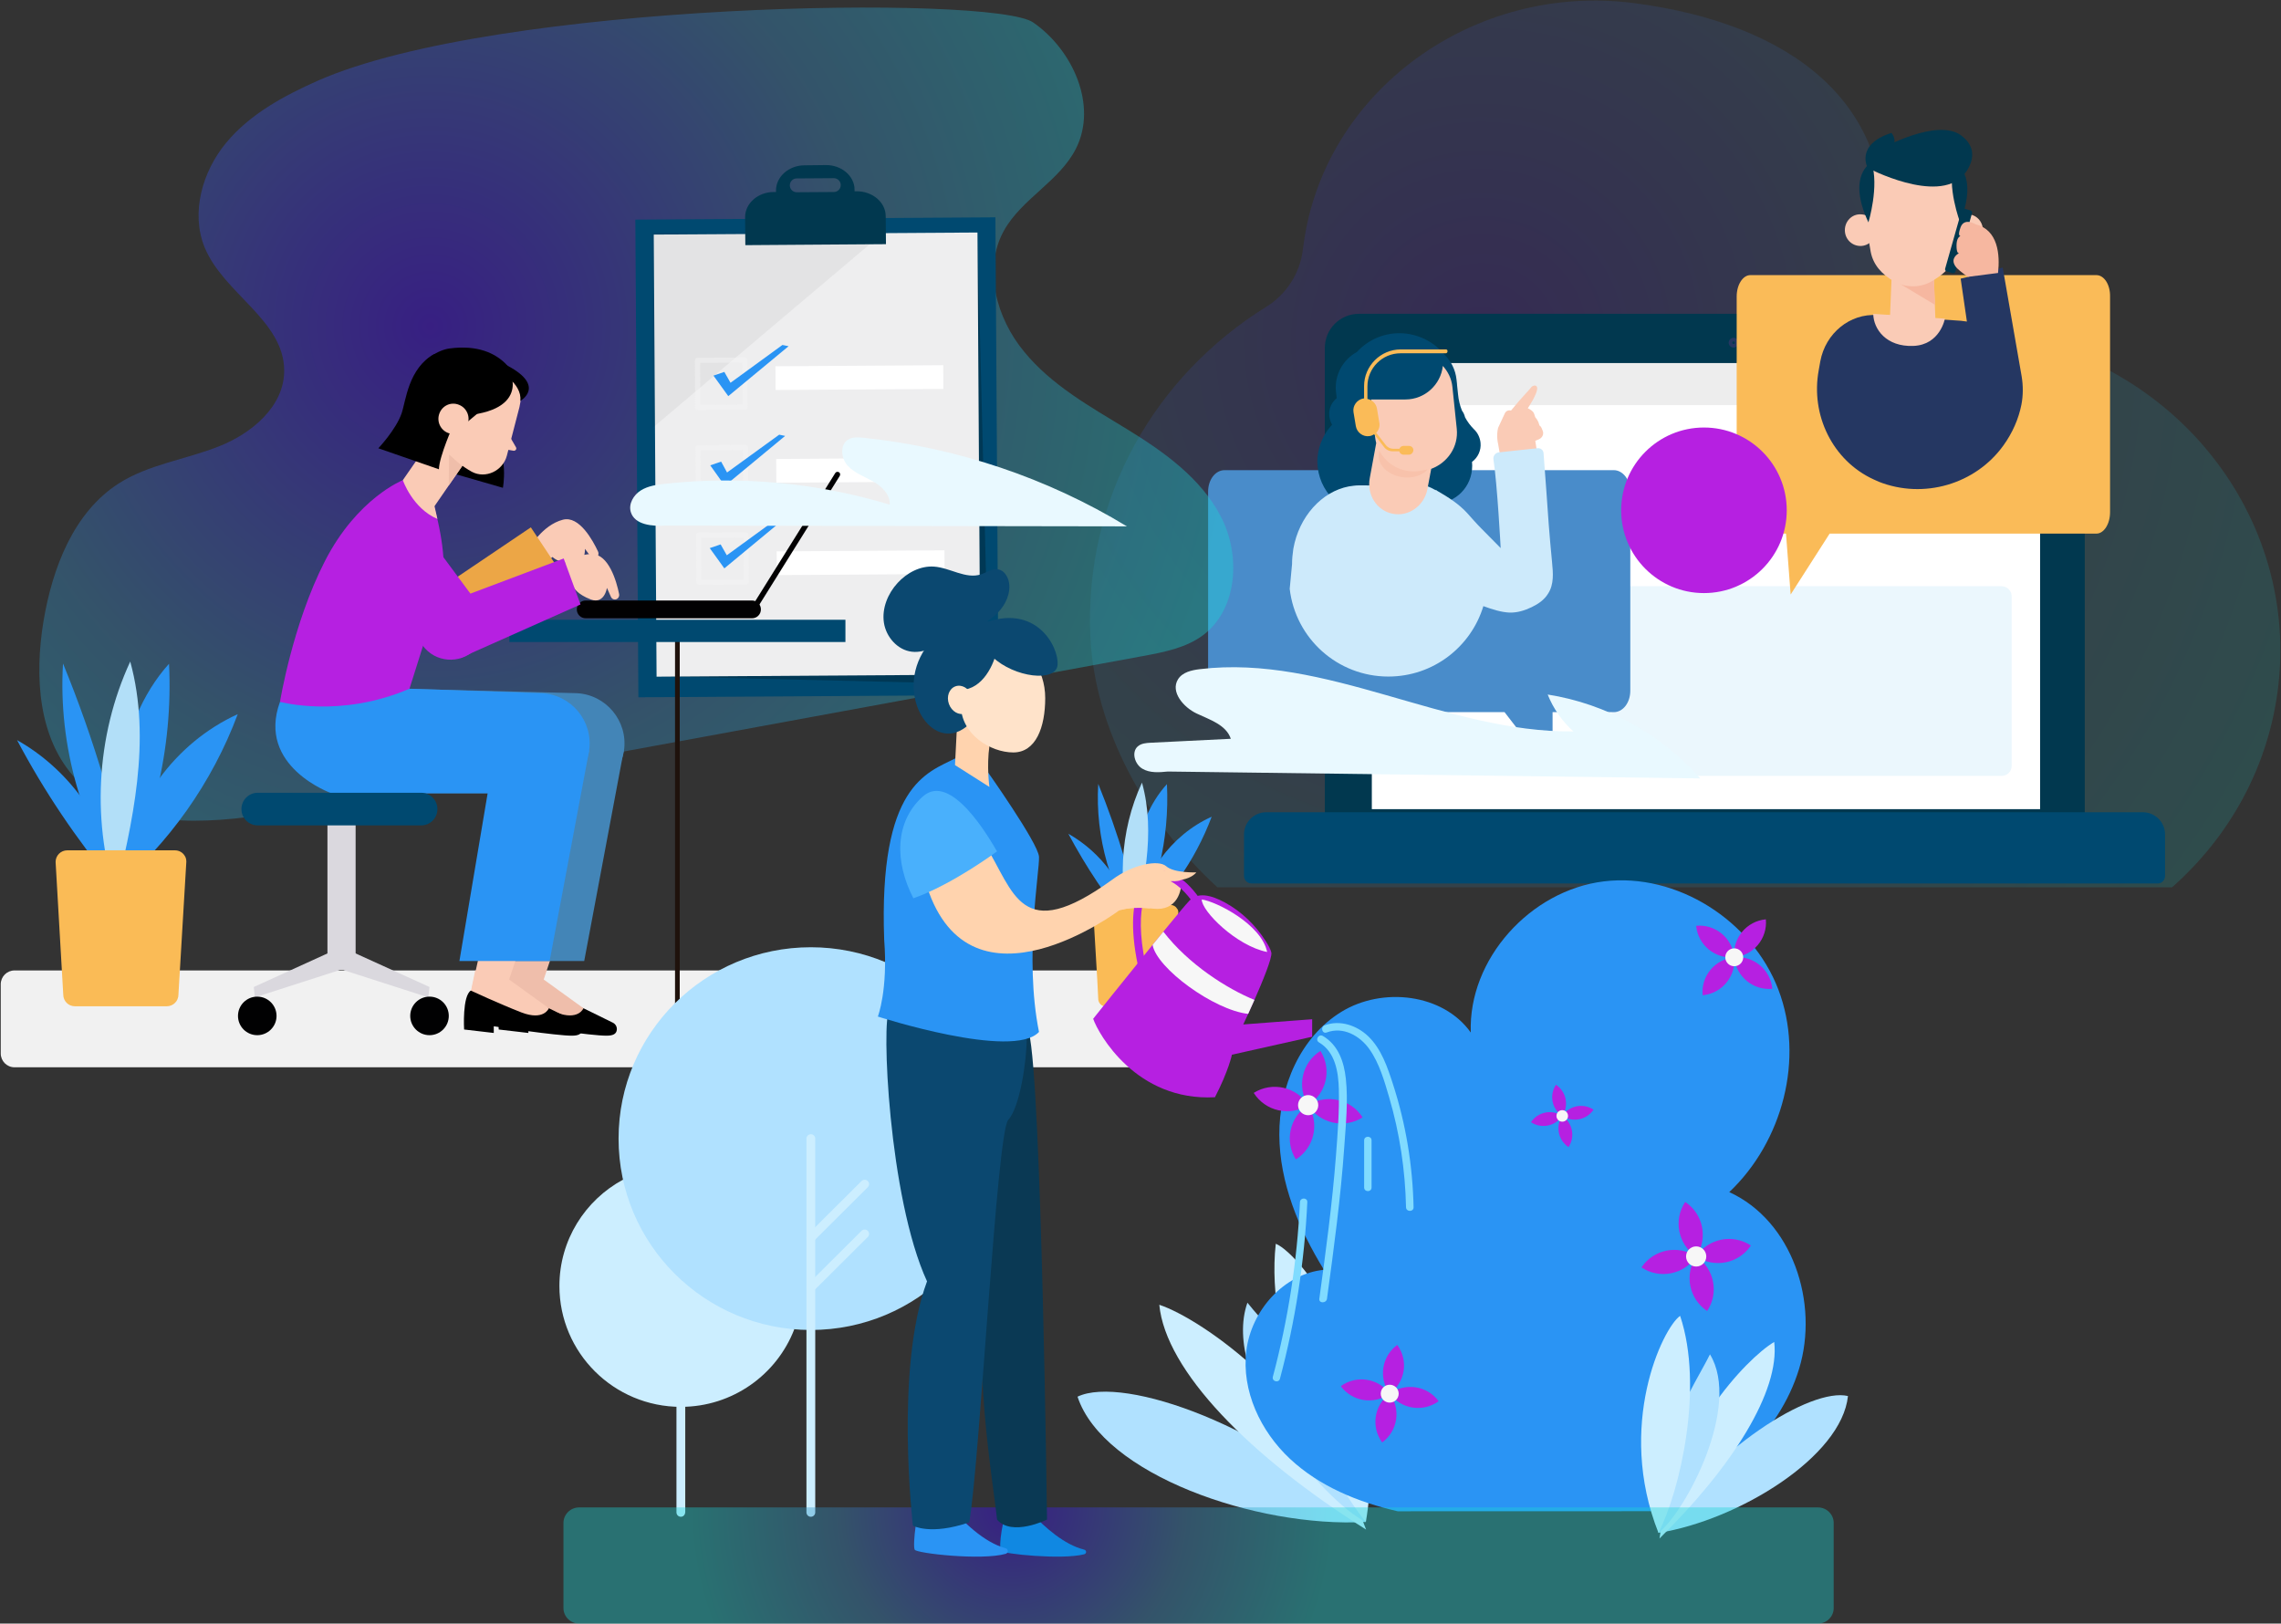 <?xml version="1.0" encoding="UTF-8"?>
<svg width="923px" height="657px" viewBox="0 0 923 657" version="1.1" xmlns="http://www.w3.org/2000/svg" xmlns:xlink="http://www.w3.org/1999/xlink">
    <rect x="0" y="0" width="923" height="657" fill="#333333" stroke="none"/>
    <!-- Generator: Sketch 63.1 (92452) - https://sketch.com -->
    <title>Group 6</title>
    <desc>Created with Sketch.</desc>
    <defs>
        <radialGradient cx="32.77%" cy="39.744%" fx="32.77%" fy="39.744%" r="99.805%" gradientTransform="translate(0.328,0.397),scale(0.745,1),rotate(90),translate(-0.328,-0.397)" id="radialGradient-1">
            <stop stop-color="#3F00FF" offset="0%"></stop>
            <stop stop-color="#3586BF" offset="53.729%"></stop>
            <stop stop-color="#19D3D4" offset="100%"></stop>
        </radialGradient>
        <radialGradient cx="32.77%" cy="39.744%" fx="32.77%" fy="39.744%" r="99.805%" gradientTransform="translate(0.328,0.397),scale(0.681,1),rotate(90),translate(-0.328,-0.397)" id="radialGradient-2">
            <stop stop-color="#3F00FF" offset="0%"></stop>
            <stop stop-color="#3586BF" offset="53.729%"></stop>
            <stop stop-color="#19D3D4" offset="100%"></stop>
        </radialGradient>
        <radialGradient cx="35.285%" cy="0%" fx="35.285%" fy="0%" r="279.194%" gradientTransform="translate(0.353,0),scale(0.091,1),rotate(90),translate(-0.353,-0)" id="radialGradient-3">
            <stop stop-color="#3F00FF" offset="0%"></stop>
            <stop stop-color="#3586BF" offset="53.729%"></stop>
            <stop stop-color="#19D3D4" offset="100%"></stop>
        </radialGradient>
    </defs>
    <g id="Page-1" stroke="none" stroke-width="1" fill="none" fill-rule="evenodd">
        <g id="Group-6" transform="translate(-49, -129)">
            <g id="online-discussion" transform="translate(413, 0)">
                <g id="Group">
                    <g opacity="0.41" transform="translate(76.275, 128.412)" fill="url(#radialGradient-1)" fill-rule="nonzero" id="Path">
                        <g opacity="0.39">
                            <path d="M0.94,258.39 C-1.672,201.388 27.689,152.32 72.095,124.758 C80.35,119.642 85.783,111.082 86.932,101.581 C87.037,101.059 87.037,100.537 87.141,100.015 C95.291,37.375 156.207,-6.682 221.197,1.879 C283.261,10.022 327.981,41.551 321.399,102.208 C321.399,102.521 321.294,102.938 321.294,103.46 C320.145,119.956 333.624,133.945 350.864,134.258 C354.521,134.363 358.073,134.572 361.73,134.885 C435.811,142.297 489.621,206.294 481.68,277.704 C478.023,310.381 462.037,338.987 438.632,359.658 L52.347,359.658 C22.987,332.723 2.717,295.243 0.94,258.39 Z"></path>
                        </g>
                    </g>
                    <g transform="translate(138.966, 255.78)" fill-rule="nonzero">
                        <g transform="translate(32.391, 0)" fill="#01384F" id="Path">
                            <path d="M307.398,201.91 L1.463,201.91 L1.463,13.99 C1.463,6.786 7.314,1.044 14.419,1.044 L294.337,1.044 C301.547,1.044 307.293,6.89 307.293,13.99 L307.293,201.91 L307.398,201.91 Z"></path>
                            <path d="M308.129,202.745 L0.731,202.745 L0.731,13.99 C0.731,6.368 6.896,0.209 14.524,0.209 L294.441,0.209 C302.069,0.209 308.234,6.368 308.234,13.99 L308.234,202.745 L308.129,202.745 Z"></path>
                        </g>
                        <rect id="Rectangle" fill="#FFFFFF" x="52.139" y="20.149" width="270.41" height="180.508"></rect>
                        <rect id="Rectangle" fill="#EDEDED" x="52.139" y="20.149" width="270.41" height="17.017"></rect>
                        <g opacity="0.4" transform="translate(73.14, 66.816)">
                            <path d="M233.84,120.373 L80.141,120.373 C77.842,120.373 76.066,118.494 76.066,116.302 L76.066,47.711 C76.066,45.414 77.947,43.639 80.141,43.639 L233.84,43.639 C236.138,43.639 237.915,45.518 237.915,47.711 L237.915,116.302 C237.915,118.598 236.138,120.373 233.84,120.373 Z" id="Path" fill="#CDEAFB"></path>
                            <g transform="translate(27.166, 0)" fill="#FFFFFF" id="Path">
                                <path d="M9.09,13.363 L9.09,13.363 C9.717,13.363 10.24,13.885 10.24,14.407 L10.24,16.6 C10.24,17.226 9.717,17.644 9.195,17.644 L1.149,17.644 C0.522,17.644 0.104,17.122 0.104,16.6 L0.104,14.407 C0.104,13.781 0.627,13.363 1.149,13.363 L1.149,13.363 C1.776,13.363 2.194,12.841 2.194,12.319 L2.194,5.742 C2.194,5.116 1.672,4.698 1.149,4.698 L1.149,4.698 C0.522,4.698 0.104,4.176 0.104,3.654 L0.104,1.462 C0.104,0.835 0.627,0.418 1.149,0.418 L7.001,0.418 C7.627,0.418 8.045,0.94 8.045,1.462 L8.045,12.424 C8.045,12.841 8.463,13.363 9.09,13.363 Z"></path>
                            </g>
                            <rect id="Rectangle" fill="#AF9CCB" x="0.522" y="91.454" width="58.094" height="1.462"></rect>
                            <rect id="Rectangle" fill="#AF9CCB" x="145.34" y="2.714" width="58.199" height="1.462"></rect>
                            <line x1="216.808" y1="94.273" x2="216.808" y2="95.735" id="Path" fill="#FFFFFF"></line>
                            <line x1="158.61" y1="95.735" x2="158.61" y2="94.273" id="Path" fill="#FFFFFF"></line>
                        </g>
                        <path d="M198.523,13.885 C197.374,13.885 196.538,12.946 196.538,11.902 C196.538,10.753 197.479,9.918 198.523,9.918 C199.673,9.918 200.509,10.858 200.509,11.902 C200.509,12.946 199.568,13.885 198.523,13.885 Z M198.523,11.38 C198.21,11.38 198.001,11.588 198.001,11.902 C198.001,12.215 198.21,12.424 198.523,12.424 C198.837,12.424 199.046,12.215 199.046,11.902 C199.046,11.588 198.732,11.38 198.523,11.38 Z" id="Shape" fill="#253762"></path>
                        <path d="M370.194,230.724 L3.448,230.724 C1.776,230.724 0.418,229.367 0.418,227.696 L0.418,210.888 C0.418,205.981 4.388,201.91 9.404,201.91 L364.134,201.91 C369.044,201.91 373.119,205.877 373.119,210.888 L373.119,227.696 C373.119,229.367 371.761,230.724 370.194,230.724 Z" id="Path" fill="#004970"></path>
                    </g>
                    <g transform="translate(124.338, 263.088)" fill-rule="nonzero" id="Path">
                        <path d="M164.67,56.167 L7.21,56.167 C3.448,56.167 0.522,60.03 0.522,64.832 L0.522,145.429 C0.522,150.232 3.553,154.094 7.21,154.094 L120.472,154.094 L139.907,179.255 L139.907,154.094 L164.67,154.094 C168.431,154.094 171.357,150.232 171.357,145.429 L171.357,64.832 C171.357,60.03 168.327,56.167 164.67,56.167 Z" fill="#498CCA"></path>
                        <g transform="translate(33.436, 0)">
                            <path d="M77.32,45.101 C77.111,43.013 76.17,41.029 74.707,39.672 C73.245,38.21 71.991,36.54 71.05,34.765 C70.841,33.826 70.424,32.886 69.797,32.051 C68.961,29.963 68.438,27.77 68.229,25.578 L67.811,21.611 C67.811,21.506 67.811,21.506 67.811,21.402 L67.602,19.523 C67.184,15.451 65.304,11.902 62.587,9.292 C58.721,4.594 53.079,1.462 46.496,0.835 L46.496,0.835 C38.973,0.209 32.077,3.132 27.271,8.352 C21.733,11.38 18.181,17.539 18.807,24.221 L19.121,27.04 C17.449,28.397 16.3,30.38 16.091,32.782 L16.091,32.782 C15.986,34.556 16.404,36.331 17.24,37.793 C14.001,41.238 11.911,45.727 11.389,50.738 C10.344,62.64 19.225,73.184 31.137,74.124 C38.451,74.75 45.138,71.723 49.526,66.503 C51.721,68.278 54.542,69.426 57.572,69.635 L57.572,69.635 C65.826,70.366 73.14,64.206 73.872,55.854 L73.872,55.854 C73.976,54.81 73.976,53.766 73.872,52.826 C76.275,51.052 77.633,48.128 77.32,45.101 Z" fill="#004970"></path>
                            <g transform="translate(0, 21.924)">
                                <path d="M84.425,23.594 C84.425,23.594 83.589,20.567 84.425,17.122 L87.141,11.275 C87.559,10.336 88.604,9.814 89.649,10.127 C89.649,10.127 89.649,10.127 89.649,10.127 L92.784,6.368 C93.201,5.846 97.485,1.253 97.799,0.731 C98.217,0.104 99.889,-0.522 100.202,0.731 C100.724,2.923 96.441,9.187 96.441,9.187 C96.441,9.187 98.53,10.127 98.948,11.275 C99.366,12.424 99.471,12.841 99.471,12.841 C99.471,12.841 100.62,13.99 101.038,15.764 L101.247,16.286 C101.247,16.286 101.769,16.182 102.501,18.374 C102.919,19.523 102.501,20.358 102.083,20.88 C101.665,21.402 101.142,21.715 100.516,21.924 L99.471,22.342 L100.62,29.754 L85.365,28.919 L84.425,23.594 Z" fill="#FACBB6"></path>
                                <path d="M106.262,71.514 C105.74,66.398 105.322,61.178 104.904,56.063 C104.59,51.678 103.337,33.617 102.814,27.353 C102.71,26.1 101.665,25.265 100.411,25.369 L84.738,27.04 C83.38,27.144 82.335,28.501 82.544,29.858 C84.111,40.09 85.47,65.772 85.47,65.772 L77.633,57.838 C75.648,55.854 73.767,53.662 71.886,51.574 C68.543,47.92 64.154,45.101 59.766,42.595 L59.244,42.178 L59.244,42.386 C57.99,41.656 56.631,41.029 55.273,40.507 L28.107,40.403 C26.748,40.403 25.39,40.612 24.032,40.82 C13.061,42.908 3.866,53.035 1.567,66.085 C1.254,68.173 1.045,70.261 1.045,72.349 L0.104,82.267 C2.403,102.312 19.434,117.763 40.018,117.763 C58.199,117.763 73.454,105.757 78.469,89.262 C82.126,90.619 85.887,91.768 89.022,91.872 C92.157,91.976 95.187,91.037 98.008,89.68 C100.62,88.427 103.128,86.756 104.695,84.146 C107.098,80.388 106.68,75.794 106.262,71.514 Z" fill="#CDEAFB"></path>
                            </g>
                            <g transform="translate(31.346, 13.572)">
                                <path d="M36.361,25.891 L34.585,8.874 C34.271,5.638 32.809,2.714 30.719,0.418 C29.883,8.039 23.405,13.99 15.568,13.99 L1.672,13.99 L3.344,29.441 C3.448,30.172 3.553,30.902 3.761,31.633 L1.149,45.832 C-0.104,52.513 3.97,58.986 10.449,60.239 C16.822,61.492 23.091,57.107 24.45,50.425 L26.017,42.073 C32.704,39.568 37.093,33.095 36.361,25.891 Z" fill="#FACBB6"></path>
                                <path d="M20.688,43.013 C14.001,43.744 7.836,40.194 5.015,34.661 L4.806,35.809 C4.075,40.194 8.359,44.579 14.21,45.414 L14.21,45.414 C18.494,46.04 22.464,44.788 24.554,42.282 C23.823,42.491 23.091,42.595 22.36,42.7 L20.688,43.013 Z" fill="#F6B7A0" opacity="0.46"></path>
                            </g>
                            <g transform="translate(25.077, 7.308)">
                                <path d="M38.242,0 L19.957,0 C11.807,0 5.12,6.682 5.12,14.825 L5.12,19.836 C5.015,19.836 5.015,19.836 4.911,19.836 L4.911,19.836 C2.299,20.254 0.418,22.759 0.836,25.369 L1.776,31.007 C2.194,33.617 4.702,35.496 7.314,35.078 C8.045,34.974 8.672,34.661 9.195,34.348 L13.165,39.463 C14.001,40.612 15.359,41.238 16.822,41.238 L22.256,41.238 C22.569,41.238 22.778,41.029 22.778,40.716 C22.778,40.403 22.569,40.194 22.256,40.194 L16.822,40.194 C15.777,40.194 14.733,39.672 14.001,38.837 L10.031,33.721 C11.076,32.677 11.598,31.111 11.284,29.65 L10.344,24.012 C10.031,21.924 8.359,20.358 6.478,20.045 L6.478,14.929 C6.478,7.621 12.434,1.566 19.852,1.566 L38.137,1.566 C38.555,1.566 38.869,1.253 38.869,0.835 C38.973,0.313 38.66,0 38.242,0 Z" fill="#FABB58"></path>
                                <g transform="translate(18.807, 38.628)">
                                    <path d="M4.493,3.341 L2.299,3.341 C1.672,3.341 1.149,2.819 1.149,2.192 L1.149,2.192 C1.149,1.566 1.672,1.044 2.299,1.044 L4.493,1.044 C5.12,1.044 5.642,1.566 5.642,2.192 L5.642,2.192 C5.642,2.819 5.12,3.341 4.493,3.341 Z" fill="#F4A8B4"></path>
                                    <path d="M4.493,3.967 L2.299,3.967 C1.358,3.967 0.522,3.236 0.522,2.192 C0.522,1.253 1.254,0.418 2.299,0.418 L4.493,0.418 C5.433,0.418 6.269,1.148 6.269,2.192 C6.165,3.132 5.433,3.967 4.493,3.967 Z" fill="#FABB58"></path>
                                </g>
                            </g>
                        </g>
                    </g>
                    <path d="M484.293,240.329 L344.281,240.329 C341.251,240.329 338.744,244.192 338.744,248.994 L338.744,336.272 C338.744,341.075 341.251,344.938 344.281,344.938 L358.7,344.938 L360.581,369.576 L376.359,344.938 L484.293,344.938 C487.323,344.938 489.83,341.075 489.83,336.272 L489.83,248.994 C489.935,244.192 487.427,240.329 484.293,240.329 Z" id="Path" fill="#FABB58" fill-rule="nonzero"></path>
                    <g>
                        <g></g>
                        <g></g>
                    </g>
                </g>
                <g id="Group" transform="translate(382, 181)" fill-rule="nonzero">
                    <path d="M37.205,78.599 L36.376,56.772 L19.587,56.247 L18.551,81.852 C18.447,84.685 20.831,84.16 23.525,84.056 L32.749,83.531 C35.34,83.426 37.309,81.117 37.205,78.599 Z" id="Path" fill="#FACBB6"></path>
                    <polygon id="Path" fill="#F6B7A0" points="20.209 61.284 36.998 71.358 36.376 56.667"></polygon>
                    <g transform="translate(43.527, 34.63)" fill="#FACBB6" id="Path">
                        <path d="M12.851,6.506 C12.851,10.074 10.053,12.907 6.529,12.907 C3.109,12.907 0.207,9.969 0.207,6.506 C0.207,2.938 3.005,0.105 6.529,0.105 C10.053,1.38777878e-17 12.851,2.938 12.851,6.506 Z"></path>
                    </g>
                    <g transform="translate(0, 34.63)" fill="#FACBB6" id="Path">
                        <path d="M0.518,6.506 C0.518,10.074 3.316,12.907 6.84,12.907 C10.26,12.907 13.162,9.969 13.162,6.506 C13.162,2.938 10.364,0.105 6.84,0.105 C3.316,1.38777878e-17 0.518,2.938 0.518,6.506 Z"></path>
                    </g>
                    <path d="M47.984,29.593 C47.984,37.778 46.844,44.914 45.704,49.951 C44.564,54.883 41.351,58.346 36.895,61.074 L36.065,61.599 C31.298,64.537 25.184,64.642 20.313,61.809 L20.313,61.809 C15.442,58.975 12.022,55.198 10.985,49.951 C9.12,40.296 8.913,29.698 8.913,29.698 C8.913,29.698 7.047,8.92 28.189,9.34 C49.227,9.654 47.984,29.593 47.984,29.593 Z" id="Path" fill="#FACBB6"></path>
                    <g transform="translate(6.218, 0)" fill="#01384F" id="Path">
                        <path d="M3.835,37.988 C3.835,37.988 8.291,23.296 5.078,13.747 C4.975,13.747 -5.078,18.889 3.835,37.988 Z"></path>
                        <path d="M40.936,37.988 C40.936,37.988 35.34,23.296 38.553,13.747 C38.553,13.747 48.709,17.735 40.936,37.988 Z"></path>
                        <g transform="translate(2.073, 0)">
                            <path d="M1.451,15.951 C1.451,15.951 29.329,30.642 40.107,18.994 C40.107,18.994 48.916,9.864 39.175,2.728 C29.433,-4.302 7.151,8.08 7.151,8.08 C7.151,8.08 2.176,9.34 1.451,15.951 Z"></path>
                            <path d="M1.451,15.951 C1.451,15.951 -3.731,6.506 11.089,1.784 C11.089,1.784 14.716,5.562 9.535,10.599 C4.353,15.636 1.451,15.951 1.451,15.951 Z"></path>
                        </g>
                    </g>
                </g>
                <g id="Group" transform="translate(371, 213)" fill-rule="nonzero">
                    <path d="M83.055,68.295 L83.055,68.295 L75.39,24.264 L72.45,25.101 L60.585,28.239 L58.38,28.761 L60.9,46.123 C60.165,46.018 59.325,45.914 58.485,45.809 L24.57,43.508 C13.545,42.776 3.675,50.829 1.575,62.229 L0.945,65.785 C-2.415,83.879 6.51,102.391 23.205,110.026 C23.94,110.339 24.675,110.653 25.305,110.967 C43.365,118.079 64.365,112.013 75.705,96.22 C79.38,91.095 81.795,85.552 82.95,79.8 C83.685,76.035 83.685,72.061 83.055,68.295 Z" id="Path" fill="#253762"></path>
                    <g transform="translate(51.45, 0)" id="Path">
                        <path d="M3.78,26.565 L1.26,25.833 C0.84,25.728 0.525,25.206 0.63,24.787 L7.35,1.046 C7.455,0.628 7.98,0.314 8.4,0.418 L10.92,1.15 C11.34,1.255 11.655,1.778 11.55,2.196 L4.83,25.938 C4.725,26.356 4.2,26.67 3.78,26.565 Z" fill="#01384F"></path>
                        <path d="M13.02,6.798 C13.02,6.798 8.295,3.765 6.825,8.158 C5.88,10.877 6.3,11.4 6.825,11.505 C6.195,11.818 5.25,12.655 5.25,15.374 C5.25,18.407 5.985,18.512 6.3,18.407 C5.565,18.826 2.73,20.604 4.725,23.637 C5.46,24.787 7.455,26.356 9.87,28.029 L22.05,26.461 C22.89,19.035 22.05,8.994 13.02,6.798 Z" fill="#F6B7A0"></path>
                    </g>
                </g>
                <path d="M396.964,256.204 L423,257.942 C423,257.942 421.095,268.574 410.193,268.983 C399.292,269.392 394.106,262.236 394,256" id="Path" fill="#FACBB6" fill-rule="nonzero"></path>
            </g>
            <g id="productive" transform="translate(0, 58)">
                <path d="M177.5,103.7 C163.8,109.8 150.1,117.2 140.5,128.8 C130.9,140.4 126.1,157.1 131.8,171.1 C139.5,189.8 163.9,200.6 164,220.9 C164.1,235.4 150.8,246.5 137.4,251.7 C124,257 109.2,258.9 97.1,266.6 C78.8,278.3 70.2,300.8 66.6,322.4 C62.9,344.8 64.4,370.3 80.1,386.6 C99.6,406.8 131.9,404.5 159.6,400.2 C196.5,394.5 233.2,387.7 269.9,380.9 C350.4,366.1 430.9,351.3 511.4,336.5 C520,334.9 529,333.2 536,327.9 C549.9,317.3 551.1,295.5 543,280 C534.9,264.4 519.9,253.8 505.1,244.7 C490.2,235.6 474.5,226.9 463.4,213.3 C452.2,199.8 446.7,179.8 455.2,164.4 C462.4,151.4 477.7,144.4 484.4,131.1 C493.2,113.6 483.1,91.2 467.1,80.1 C451,68.8 250.1,71.6 177.5,103.7 Z" id="Path" fill="url(#radialGradient-2)" fill-rule="nonzero" opacity="0.39"></path>
                <path d="M533,502.9 L54.9,502.9 C51.8,502.9 49.3,500.4 49.3,497.3 L49.3,469.3 C49.3,466.2 51.8,463.7 54.9,463.7 L533,463.7 C536.1,463.7 538.6,466.2 538.6,469.3 L538.6,497.3 C538.6,500.3 536.1,502.9 533,502.9 Z" id="Path" fill="#F1F1F1" fill-rule="nonzero"></path>
                <g id="Group" transform="translate(481, 387)" fill-rule="nonzero">
                    <g id="Path">
                        <path d="M26.5,56.9 C23.3,42.1 13.6,28.9 0.3,21.4 C7.4,34.7 15.8,47.4 25.5,58.9 L26.5,56.9 Z" fill="#2A94F4"></path>
                        <path d="M30,62.4 C17.4,44.8 11.1,22.8 12.4,1.2 C20.5,21.2 26.7,41.9 30.8,63 L30,62.4 Z" fill="#2A94F4"></path>
                        <path d="M26.4,63 C26,52.2 25.6,41.3 27.3,30.6 C29,19.9 32.9,9.3 40.2,1.3 C41.3,23.5 36,45.9 24.9,65.2 L26.4,63 Z" fill="#2A94F4"></path>
                        <path d="M26.9,64 C19.8,43.5 21,20.3 30.1,0.7 C35.8,21.2 30.7,43.1 25.7,63.8 L26.9,64 Z" fill="#B2DFF8"></path>
                        <path d="M27.9,56.4 C29.9,38.4 41.8,21.9 58.3,14.5 C51.6,32.4 40.2,48.5 25.5,60.8 L27.9,56.4 Z" fill="#2A94F4"></path>
                    </g>
                    <path d="M44.8,53.3 L42.8,88.2 C42.8,89.9 41.4,91.3 39.7,91.3 L15.5,91.3 C13.8,91.3 12.4,89.9 12.4,88.2 L12,80.3 L10.4,53.3 C10.4,51.6 11.8,50.2 13.5,50.2 L41.7,50.2 C42.8,50.2 43.8,50.8 44.3,51.7 L44.3,51.7 C44.7,52.1 44.8,52.7 44.8,53.3 Z" id="Path" fill="#FABB56"></path>
                </g>
                <g id="Group" transform="translate(55, 338)" fill-rule="nonzero">
                    <g id="Path">
                        <path d="M41.2,87.2 C36.3,64.4 21.2,43.9 0.9,32.5 C11.8,53.1 24.9,72.5 39.7,90.4 L41.2,87.2 Z" fill="#2A94F4"></path>
                        <path d="M46.6,95.8 C27.2,68.7 17.5,34.8 19.5,1.5 C32.1,32.2 41.6,64.2 47.8,96.8 L46.6,95.8 Z" fill="#2A94F4"></path>
                        <path d="M41.1,96.8 C40.5,80.1 39.9,63.3 42.5,46.8 C45.1,30.3 51.2,14 62.4,1.6 C64.1,35.8 55.8,70.4 38.9,100.1 L41.1,96.8 Z" fill="#2A94F4"></path>
                        <path d="M41.8,98.3 C30.9,66.7 32.7,31 46.7,0.7 C55.4,32.4 47.7,66 39.9,97.9 L41.8,98.3 Z" fill="#B2DFF8"></path>
                        <path d="M43.3,86.6 C46.3,58.9 64.8,33.5 90.2,22 C79.9,49.6 62.3,74.5 39.7,93.4 L43.3,86.6 Z" fill="#2A94F4"></path>
                    </g>
                    <path d="M69.4,81.7 L66.2,135.5 C66.2,138.1 64.1,140.2 61.5,140.2 L24.3,140.2 C21.7,140.2 19.6,138.1 19.6,135.5 L18.9,123.4 L16.5,81.8 C16.5,79.2 18.6,77.1 21.2,77.1 L64.8,77.1 C66.5,77.1 68,78 68.8,79.4 L68.8,79.4 C69.2,80 69.4,80.8 69.4,81.7 Z" id="Path" fill="#FABB56"></path>
                </g>
                <g id="To_Do_List" transform="translate(306, 137)" fill-rule="nonzero">
                    <g id="To_Do_List_1_">
                        <g id="Group">
                            <rect id="Rectangle" fill="#004970" transform="translate(73.558, 119.056) rotate(-0.366) translate(-73.558, -119.056) " x="0.706" y="22.404" width="145.703" height="193.304"></rect>
                            <polygon id="Path" fill="#030809" opacity="0.26" points="12.2 207.8 14.4 207.8 143.1 210.9 138.5 28.1 132.6 29.9"></polygon>
                            <rect id="Rectangle" fill="#EEEEEF" transform="translate(73.608, 117.955) rotate(-0.366) translate(-73.608, -117.955) " x="8.106" y="28.503" width="131.003" height="178.904"></rect>
                            <polygon id="Path" fill="#010102" opacity="0.05" points="6.8 28.3 101 27.7 7.1 107.1"></polygon>
                            <g transform="translate(44, 0)" fill="#01384F">
                                <rect id="Rectangle" opacity="0.12" transform="translate(29.058, 30.253) rotate(-0.366) translate(-29.058, -30.253) " x="0.607" y="27.603" width="56.901" height="5.3"></rect>
                                <path d="M45.7,11.4 L44.8,11.4 L44.8,10.8 C44.8,5.2 39.5,0.7 33.1,0.8 L24.6,0.9 C18.2,0.9 13,5.5 13,11.1 L13,11.7 L12.1,11.7 C5.7,11.7 0.5,16.3 0.5,21.9 L0.6,33.2 L57.5,32.8 L57.4,21.5 C57.4,15.9 52.1,11.4 45.7,11.4 Z M36.4,11.7 L21.4,11.8 C19.9,11.8 18.6,10.6 18.6,9 C18.6,7.5 19.8,6.2 21.4,6.2 L36.4,6.1 C37.9,6.1 39.2,7.3 39.2,8.9 C39.2,10.5 37.9,11.7 36.4,11.7 Z" id="Shape"></path>
                            </g>
                        </g>
                        <g id="Group" opacity="0.47" transform="translate(24, 78)" fill="#F5F5F5">
                            <path d="M20.4,0.7 C14,0.7 7.6,0.8 1.2,0.8 C0.7,0.8 0.2,1.3 0.2,1.8 C0.2,8.2 0.3,14.5 0.3,20.9 C0.3,21.4 0.8,21.9 1.3,21.9 C7.7,21.9 14.1,21.8 20.5,21.8 C20.8,21.8 21,21.7 21.2,21.5 C21.2,21.5 21.2,21.5 21.2,21.5 C21.2,21.5 21.2,21.5 21.2,21.5 C21.4,21.3 21.5,21.1 21.5,20.8 C21.5,14.4 21.4,8.1 21.4,1.7 C21.4,1.2 21,0.7 20.4,0.7 Z M19.6,19.8 C13.9,19.8 8.1,19.9 2.4,19.9 C2.4,14.2 2.3,8.5 2.3,2.8 C8,2.8 13.8,2.7 19.5,2.7 C19.5,8.4 19.5,14.1 19.6,19.8 Z" id="Shape"></path>
                            <path d="M20.7,36.1 C14.3,36.1 7.9,36.2 1.5,36.2 C1,36.2 0.5,36.7 0.5,37.2 C0.5,43.6 0.6,49.9 0.6,56.3 C0.6,56.8 1.1,57.3 1.6,57.3 C8,57.3 14.4,57.2 20.8,57.2 C21.1,57.2 21.3,57.1 21.5,56.9 C21.5,56.9 21.5,56.9 21.5,56.9 C21.5,56.9 21.5,56.9 21.5,56.9 C21.7,56.7 21.8,56.5 21.8,56.2 C21.8,49.8 21.7,43.5 21.7,37.1 C21.7,36.5 21.2,36.1 20.7,36.1 Z M19.8,55.2 C14.1,55.2 8.3,55.3 2.6,55.3 C2.6,49.6 2.5,43.9 2.5,38.2 C8.2,38.2 14,38.1 19.7,38.1 C19.7,43.8 19.7,49.5 19.8,55.2 Z" id="Shape"></path>
                            <path d="M20.9,71.4 C14.5,71.4 8.1,71.5 1.7,71.5 C1.2,71.5 0.7,72 0.7,72.5 C0.7,78.9 0.8,85.2 0.8,91.6 C0.8,92.1 1.3,92.6 1.8,92.6 C8.2,92.6 14.6,92.5 21,92.5 C21.3,92.5 21.5,92.4 21.7,92.2 C21.7,92.2 21.7,92.2 21.7,92.2 C21.7,92.2 21.7,92.2 21.7,92.2 C21.9,92 22,91.8 22,91.5 C22,85.1 21.9,78.8 21.9,72.4 C21.9,71.9 21.4,71.4 20.9,71.4 Z M20,90.6 C14.3,90.6 8.5,90.7 2.8,90.7 C2.8,85 2.7,79.3 2.7,73.6 C8.4,73.6 14.2,73.5 19.9,73.5 C19.9,79.1 20,84.8 20,90.6 Z" id="Shape"></path>
                        </g>
                        <polygon id="Path" fill="#2A94F4" points="31.7 86 36.1 84.5 38.6 88.9 59.6 73.6 62.1 74.1 37.7 94.3"></polygon>
                        <polygon id="Path" fill="#2A94F4" points="30.4 122.3 34.8 120.8 37.2 125.2 58.3 109.9 60.7 110.4 36.3 130.6"></polygon>
                        <polygon id="Path" fill="#2A94F4" points="30.2 155.8 34.6 154.3 37.1 158.7 58.1 143.4 60.5 143.8 36.1 164"></polygon>
                        <rect id="Rectangle" fill="#FFFFFF" transform="translate(91.258, 161.706) rotate(-0.366) translate(-91.258, -161.706) " x="57.308" y="156.906" width="67.901" height="9.6"></rect>
                        <rect id="Rectangle" fill="#FFFFFF" transform="translate(91.059, 124.305) rotate(-0.366) translate(-91.059, -124.305) " x="57.108" y="119.505" width="67.901" height="9.6"></rect>
                        <rect id="Rectangle" fill="#FFFFFF" transform="translate(90.758, 86.805) rotate(-0.366) translate(-90.758, -86.805) " x="56.807" y="82.005" width="67.901" height="9.6"></rect>
                    </g>
                </g>
                <g id="Girl">
                    <g id="Girl_1_">
                        <g id="Group" transform="translate(255, 261)" fill-rule="nonzero">
                            <g transform="translate(0, 60)" fill="#004970">
                                <line x1="68.1" y1="5.4" x2="68.1" y2="169.1" id="Path" stroke="#1F120C" stroke-width="1.908"></line>
                                <rect id="Rectangle" x="0.1" y="0.8" width="136" height="9"></rect>
                            </g>
                            <g transform="translate(27, 0)" fill="#020102" id="Path">
                                <path d="M71.3,60.2 L4,60.2 C2,60.2 0.4,58.6 0.4,56.6 L0.4,56.6 C0.4,54.6 2,53 4,53 L71.3,53 C73.3,53 74.9,54.6 74.9,56.6 L74.9,56.6 C74.9,58.6 73.3,60.2 71.3,60.2 Z"></path>
                                <path d="M71.8,57.7 C71.6,57.7 71.4,57.6 71.2,57.5 C70.7,57.2 70.6,56.5 70.9,56 L105,1.4 C105.3,0.9 106,0.8 106.5,1.1 C107,1.4 107.1,2.1 106.8,2.6 L72.7,57.2 C72.5,57.5 72.2,57.7 71.8,57.7 Z"></path>
                            </g>
                        </g>
                        <g id="Group">
                            <g transform="translate(145, 349)" fill-rule="nonzero">
                                <g transform="translate(15, 0)" id="Path">
                                    <g transform="translate(14, 0)">
                                        <path d="M37.3,0.7 L108.2,2.5 C120.2,3 129.2,13.8 127.5,25.7 L127.5,25.7 C126,35.6 117.5,43 107.5,43 L23.2,43 C23.2,43 -7.2,32.2 2.4,6 L37.3,0.7 Z" fill="#4385B7"></path>
                                        <g transform="translate(74, 25)">
                                            <g transform="translate(2, 46)">
                                                <g transform="translate(0, 43)">
                                                    <path d="M35.1,16 L46.9,21.8 C48.2,22.4 48.9,23.8 48.5,25.2 C48.2,26.3 47.2,27.1 44.5,27.1 C38.6,27.2 12.8,23.3 12.8,23.3 L12.8,26 L0.8,24.6 C0.8,24.6 5.68434189e-14,10.9 3.6,8.8 L35.1,16 Z" fill="#000000"></path>
                                                    <path d="M16,2.2 L35.1,16 C35.1,16 33.1,21.2 24,17.7 C15,14.2 3.6,8.9 3.6,8.9 L5.3,0.7 L16,2.2 Z" fill="#EFBEAB"></path>
                                                </g>
                                                <polygon fill="#EFBEAB" points="3.7 51.9 15.2 0.1 34.2 1.9 18.1 50.1"></polygon>
                                            </g>
                                            <polygon fill="#4385B7" points="53.4 0.7 37.4 85.9 0.9 85.9 15 2.1"></polygon>
                                        </g>
                                    </g>
                                    <g>
                                        <path d="M54.7,0.7 L108.1,2.5 C120.1,3 129.1,13.8 127.4,25.7 L127.4,25.7 C125.9,35.6 117.4,43 107.4,43 L23.1,43 C23.1,43 -7.3,32.2 2.3,6 L54.7,0.7 Z" fill="#2A94F4"></path>
                                        <g transform="translate(74, 25)">
                                            <g transform="translate(2, 46)">
                                                <g transform="translate(0, 43)">
                                                    <path d="M35.1,16 L46.9,21.8 C48.2,22.4 48.9,23.8 48.5,25.2 C48.2,26.3 47.2,27.1 44.5,27.1 C38.6,27.2 12.8,23.3 12.8,23.3 L12.8,26 L0.8,24.6 C0.8,24.6 5.68434189e-14,10.9 3.6,8.8 L35.1,16 Z" fill="#000000"></path>
                                                    <path d="M16,2.2 L35.1,16 C35.1,16 33.1,21.2 24,17.7 C15,14.2 3.6,8.9 3.6,8.9 L5.3,0.7 L16,2.2 Z" fill="#FACBB6"></path>
                                                </g>
                                                <polygon fill="#FACBB6" points="3.7 51.9 15.2 0.1 34.3 1.9 18.1 50.1"></polygon>
                                            </g>
                                            <polygon fill="#2A94F4" points="53.4 0.7 37.4 85.9 0.9 85.9 15 2.1"></polygon>
                                        </g>
                                    </g>
                                </g>
                                <g transform="translate(0, 42)">
                                    <g transform="translate(6, 9)" fill="#DAD8DE">
                                        <rect id="Rectangle" x="30.5" y="0.6" width="11.4" height="62.9"></rect>
                                        <polygon id="Path" points="33.4 55.5 0.7 70.4 1.1 74.6 35.3 63.6"></polygon>
                                        <polygon id="Path" points="39 55.5 71.8 70.4 71.3 74.6 37.1 63.6"></polygon>
                                    </g>
                                    <circle id="Oval" fill="#010102" cx="8.1" cy="91.1" r="7.8"></circle>
                                    <circle id="Oval" fill="#010102" cx="77.8" cy="91.1" r="7.8"></circle>
                                    <path d="M74.4,14 L8.3,14 C4.6,14 1.7,11 1.7,7.4 L1.7,7.4 C1.7,3.7 4.7,0.8 8.3,0.8 L74.4,0.8 C78.1,0.8 81,3.8 81,7.4 L81,7.4 C81,11.1 78.1,14 74.4,14 Z" id="Path" fill="#004970"></path>
                                </g>
                            </g>
                            <g transform="translate(162, 265)" fill-rule="nonzero" id="Path">
                                <g transform="translate(29, 8)">
                                    <path d="M19.9,0.5 L48,38.4 C52.2,44 51.5,51.9 46.5,56.8 L46.5,56.8 C40.4,62.7 30.5,61.9 25.5,55.1 L0.4,21.1 L19.9,0.5 Z" fill="#ECA646"></path>
                                    <g transform="translate(31, 8)">
                                        <path d="M41.2,11.9 C41.2,11.9 46.3,2.5 54.8,0.3 C61.4,-1.4 66.9,8.7 69,13.2 C69.5,14.3 68.9,15.6 67.8,15.9 L67.8,15.9 C67.1,16.1 66.4,15.8 66,15.2 L63.7,12.1 C63.7,12.1 64.1,18.9 58.3,18.2 C52.5,17.6 50.6,15.4 50.6,15.4 L44.1,19.9 L41.2,11.9 Z" fill="#FACBB6"></path>
                                        <polygon fill="#ECA646" points="0.9 31 41.8 3.4 52.7 19.8 10.4 52.3"></polygon>
                                    </g>
                                </g>
                                <path d="M50,0.3 C50,0.3 31.6,7.5 18.5,33 C5.4,58.5 0.3,90 0.3,90 C0.3,90 24.6,96.8 52.7,84.7 L62.7,53 C62.7,53 71.4,42.8 62.7,11 L50,0.3 Z" fill="#B620E1"></path>
                                <g transform="translate(33, 12)">
                                    <g transform="translate(35, 18)">
                                        <path d="M42.7,8.1 C42.7,8.1 49.7,0.2 58.5,0.2 C65.3,0.2 68.5,11.3 69.5,16.3 C69.8,17.5 68.9,18.6 67.8,18.6 L67.8,18.6 C67.1,18.6 66.5,18.2 66.2,17.5 L64.6,13.9 C64.6,13.9 63.6,20.6 58.1,18.6 C52.6,16.5 51.3,13.9 51.3,13.9 L44,16.7 L42.7,8.1 Z" fill="#FACBB6"></path>
                                        <polygon fill="#B620E1" points="0.9 19.4 47.1 2 53.9 20.6 5.2 42.3"></polygon>
                                    </g>
                                    <path d="M19.5,0.7 L47.6,38.6 C51.8,44.2 51.1,52.1 46.1,57 L46.1,57 C40,62.9 30.1,62.1 25.1,55.3 L0,21.3 L19.5,0.7 Z" fill="#B620E1"></path>
                                </g>
                            </g>
                            <g>
                                <path d="M236,247.8 L248.4,248.2 C255,255.1 252.5,268.4 252.5,268.4 L232.4,262.6 L236,247.8 Z" id="Path" fill="#000000" fill-rule="nonzero"></path>
                                <polygon id="Path" fill="#FACBB6" fill-rule="nonzero" points="237.4 257.6 224.7 276 212 265.3 230.5 238.6"></polygon>
                                <polygon id="Path" fill="#EFBEAA" fill-rule="nonzero" points="230.6 267.4 230.7 254.9 236.1 259.5"></polygon>
                                <path d="M253.5,220.5 C253.5,220.5 261.9,224.5 259.2,235.7 C259.2,235.7 257.1,243.8 254.1,255.4 C252.5,261.5 245.5,264.9 239.9,261.9 C236.5,260 232.8,257.3 230,253.5 L226.3,247.3 C218.3,230.6 235.3,212.5 252.3,219.9 C252.7,220.1 253.1,220.3 253.5,220.5 Z" id="Path" fill="#FACBB6" fill-rule="nonzero"></path>
                                <path d="M254.9,247 L257.8,252 C258.2,252.7 257.6,253.5 256.8,253.4 L252.7,252.7 L254.9,247 Z" id="Path" fill="#FACBB6" fill-rule="nonzero"></path>
                                <g></g>
                                <path d="M236.1,237 C236.1,237 238.7,208.6 258.7,226.3 C258.7,226.3 253.9,209 231,212 C226.2,212.6 220.2,216.6 218.1,220.9 C214.7,228 217,235.5 220.2,249.1 L230.6,242.3 C231.6,240.6 236.1,237 236.1,237 Z" id="Path" fill="#000000" fill-rule="nonzero"></path>
                                <path d="M230.9,227 L232.3,239.4 C264.7,238.7 255.2,220.9 255.2,220.9 C255.2,220.9 233.2,206.8 230.9,227 Z" id="Path" fill="#000000" fill-rule="nonzero"></path>
                                <polygon id="Path" fill="#000000" fill-rule="nonzero" points="244.3 236.6 238.3 241.6 235.2 232.8"></polygon>
                                <path d="M250.5,221.1 C250.5,221.1 260.2,225.7 259.6,233.2 C259.6,233.2 270,227.3 254.4,219 C245.2,214.1 250.5,221.1 250.5,221.1 Z" id="Path" fill="#000000" fill-rule="nonzero"></path>
                                <path d="M232.5,242.8 C232.5,242.8 226.7,255.7 226.6,260.9 L202.1,252.4 C202.1,252.4 209.2,244.9 211.5,238.3 C213.3,233 214.2,220.1 224.8,214.2 L224.3,231.4 L232.5,242.8 Z" id="Path" fill="#000000" fill-rule="nonzero"></path>
                                <g transform="translate(226, 234)" fill="#FACBB6" fill-rule="nonzero" id="Path">
                                    <path d="M0.8,4.3 C-0.4,7.5 1.2,11 4.3,12.2 C7.5,13.4 11,11.8 12.2,8.7 C13.4,5.5 11.8,2 8.7,0.8 C5.5,-0.5 2,1.1 0.8,4.3 Z"></path>
                                </g>
                                <path d="M212,265.3 C212,265.3 215.9,276.7 226,281 L223.1,268.3 L212,265.3 Z" id="Path" fill="#FACBB6" fill-rule="nonzero"></path>
                            </g>
                        </g>
                    </g>
                </g>
            </g>
            <g id="gardening" transform="translate(275, 302)" fill-rule="nonzero">
                <path d="M230,40 C197.76,20.393 161.035,8.042 123.396,4.154 C121.3,3.939 119.032,3.785 117.229,4.869 C113.749,6.972 114.299,12.459 117.027,15.462 C119.754,18.46 123.8,19.839 127.341,21.842 C130.881,23.846 134.296,27.189 134.023,31.211 C104.733,22.352 73.614,19.459 43.173,22.767 C39.733,23.141 36.172,23.636 33.258,25.485 C30.344,27.334 28.263,30.911 29.247,34.194 C30.808,39.395 37.879,40.055 43.355,39.69 L230,40 Z" id="Path" fill="#E9F9FF"></path>
                <path d="M462,142 C446.058,123.952 423.855,111.741 400.272,108.055 C402.544,113.753 406.13,118.904 410.668,122.974 C359.332,123.594 310.514,91.645 259.53,97.784 C256.19,98.183 252.468,99.008 250.675,101.9 C247.537,106.959 252.876,113.2 258.21,115.729 C263.544,118.254 270.153,120.291 272.047,125.959 C261.257,126.492 250.468,127.024 239.674,127.557 C237.81,127.649 235.801,127.802 234.39,129.041 C231.731,131.391 233.187,136.24 236.229,138.053 C239.266,139.87 243.049,139.568 246.555,139.21 L462,142 Z" id="Path" fill="#E9F9FF"></path>
                <g id="Group" transform="translate(210, 330)">
                    <path d="M116.691,112.893 C72.242,115.309 10.352,93.622 0.02,62.186 C18.667,53.254 78.348,74.583 116.691,112.893 Z" id="Path" fill="#B0E1FF"></path>
                    <path d="M116.791,115.97 C69.509,86.254 35.639,51.595 33.108,24.995 C50.353,30.735 97.56,63.26 116.791,115.97 Z" id="Path" fill="#CCEEFF"></path>
                    <path d="M116.691,112.893 C99.325,104.339 57.907,55.145 68.763,24.153 C80.663,39.112 109.848,64.899 116.691,112.893 Z" id="Path" fill="#B0E1FF"></path>
                    <path d="M116.691,112.893 C100.389,93.077 75.671,40.822 80.244,0.303 C90.909,4.716 127.043,51.07 116.691,112.893 Z" id="Path" fill="#CCEEFF"></path>
                </g>
                <g id="Group" transform="translate(278, 183)">
                    <path d="M61.573,255.557 C45.617,251.923 29.914,245.483 17.978,234.326 C6.042,223.169 -1.673,206.77 0.329,190.579 C2.331,174.387 15.45,159.42 31.74,157.853 C21.552,141.309 13.787,122.648 13.671,103.242 C13.554,83.83 22.179,63.642 38.762,53.463 C55.339,43.283 79.865,46.004 91.149,61.823 C90.082,32.06 115.32,4.278 144.982,0.665 C174.643,-2.948 205.003,16.615 215.615,44.457 C226.226,72.3 217.404,105.882 195.746,126.403 C221.257,138.064 232.157,171.172 223.992,197.936 C215.832,224.7 192.455,244.772 166.544,255.526 L61.573,255.557 Z" id="Path" fill="#2A94F4"></path>
                    <g transform="translate(3.033, 69.039)">
                        <g fill="#B620E1" id="Path">
                            <path d="M22.306,22.178 C27.018,29.616 36.881,31.834 44.333,27.142 C39.621,19.704 29.758,17.487 22.306,22.178 Z"></path>
                            <path d="M27.28,0.222 C19.823,4.913 17.599,14.745 22.306,22.178 C29.758,17.487 31.987,7.655 27.28,0.222 Z"></path>
                            <path d="M17.336,44.14 C24.793,39.448 27.018,29.616 22.306,22.178 C14.849,26.87 12.624,36.702 17.336,44.14 Z"></path>
                            <path d="M0.278,17.22 C4.985,24.653 14.849,26.87 22.306,22.178 C17.599,14.745 7.735,12.528 0.278,17.22 Z"></path>
                        </g>
                        <ellipse id="Oval" fill="#F7F7F7" cx="22.306" cy="22.178" rx="4.09" ry="4.077"></ellipse>
                    </g>
                    <g transform="translate(159.759, 130.016)">
                        <g fill="#B620E1" id="Path">
                            <path d="M22.594,22.43 C17.705,29.752 19.692,39.63 27.028,44.503 C31.922,37.186 29.93,27.303 22.594,22.43 Z"></path>
                            <path d="M44.733,18.006 C37.392,13.133 27.483,15.118 22.594,22.43 C29.93,27.303 39.844,25.323 44.733,18.006 Z"></path>
                            <path d="M0.45,26.865 C7.791,31.738 17.7,29.752 22.594,22.435 C15.253,17.562 5.339,19.543 0.45,26.865 Z"></path>
                            <path d="M18.155,0.363 C13.266,7.68 15.258,17.557 22.594,22.43 C27.478,15.118 25.491,5.236 18.155,0.363 Z"></path>
                        </g>
                        <ellipse id="Oval" fill="#F7F7F7" cx="22.594" cy="22.43" rx="4.09" ry="4.077"></ellipse>
                    </g>
                    <g transform="translate(115.269, 82.646)">
                        <g fill="#B620E1" id="Path">
                            <path d="M12.887,12.926 C10.091,17.109 11.229,22.758 15.425,25.545 C18.216,21.362 17.083,15.713 12.887,12.926 Z"></path>
                            <path d="M25.541,10.396 C21.345,7.609 15.678,8.743 12.887,12.926 C17.083,15.713 22.746,14.579 25.541,10.396 Z"></path>
                            <path d="M0.228,15.461 C4.424,18.248 10.091,17.114 12.887,12.926 C8.691,10.144 3.023,11.273 0.228,15.461 Z"></path>
                            <path d="M10.349,0.312 C7.553,4.495 8.691,10.144 12.887,12.926 C15.678,8.743 14.545,3.099 10.349,0.312 Z"></path>
                        </g>
                        <ellipse id="Oval" fill="#F7F7F7" cx="12.887" cy="12.926" rx="2.341" ry="2.333"></ellipse>
                    </g>
                    <g transform="translate(38.423, 187.969)">
                        <g fill="#B620E1" id="Path">
                            <path d="M19.919,20.001 C24.545,26.295 33.408,27.656 39.717,23.05 C35.091,16.756 26.229,15.39 19.919,20.001 Z"></path>
                            <path d="M22.973,0.272 C16.664,4.878 15.298,13.712 19.919,20.001 C26.229,15.39 27.594,6.561 22.973,0.272 Z"></path>
                            <path d="M16.871,39.735 C23.18,35.129 24.545,26.295 19.919,20.001 C13.61,24.607 12.245,33.441 16.871,39.735 Z"></path>
                            <path d="M0.126,16.957 C4.747,23.247 13.61,24.607 19.919,20.001 C15.298,13.712 6.436,12.351 0.126,16.957 Z"></path>
                        </g>
                        <ellipse id="Oval" fill="#F7F7F7" cx="19.919" cy="20.001" rx="3.63" ry="3.618"></ellipse>
                    </g>
                    <g transform="translate(182.004, 15.622)">
                        <g fill="#B620E1" id="Path">
                            <path d="M15.753,15.758 C16.476,23.524 23.377,29.233 31.163,28.513 C30.44,20.742 23.544,15.037 15.753,15.758 Z"></path>
                            <path d="M28.544,0.398 C20.759,1.119 15.031,7.997 15.753,15.758 C23.544,15.037 29.267,8.159 28.544,0.398 Z"></path>
                            <path d="M2.963,31.123 C10.748,30.403 16.476,23.524 15.753,15.758 C7.968,16.479 2.24,23.352 2.963,31.123 Z"></path>
                            <path d="M0.344,3.009 C1.067,10.769 7.968,16.479 15.753,15.758 C15.031,7.992 8.135,2.288 0.344,3.009 Z"></path>
                        </g>
                        <ellipse id="Oval" fill="#F7F7F7" cx="15.753" cy="15.758" rx="3.63" ry="3.618"></ellipse>
                    </g>
                </g>
                <g id="Group" transform="translate(0, 210)">
                    <path d="M26.115,94.363 C10.78,102.642 0.364,118.806 0.364,137.392 C0.364,164.408 22.363,186.305 49.505,186.305 C70.443,186.305 88.321,173.27 95.4,154.911 L26.115,94.363 Z" id="Path" fill="#CCEEFF"></path>
                    <ellipse id="Oval" fill="#B0E1FF" cx="102.099" cy="77.755" rx="77.799" ry="77.438"></ellipse>
                    <g transform="translate(31.854, 75.49)" fill="#CCEEFF" id="Path">
                        <path d="M70.251,155.293 C71.231,155.293 72.03,154.503 72.03,153.522 L72.03,2.265 C72.03,1.288 71.237,0.493 70.251,0.493 C69.27,0.493 68.471,1.283 68.471,2.265 L68.471,153.522 C68.471,154.498 69.265,155.293 70.251,155.293 Z"></path>
                        <path d="M70.251,44.142 C70.706,44.142 71.161,43.971 71.51,43.623 L93.297,21.937 C93.989,21.248 93.989,20.126 93.297,19.431 C92.599,18.742 91.476,18.742 90.779,19.431 L68.992,41.117 C68.299,41.806 68.299,42.929 68.992,43.618 C69.34,43.965 69.796,44.142 70.251,44.142 Z"></path>
                        <path d="M70.251,64.277 C70.706,64.277 71.161,64.106 71.51,63.759 L93.297,42.073 C93.989,41.384 93.989,40.261 93.297,39.572 C92.599,38.882 91.476,38.882 90.779,39.572 L68.992,61.258 C68.299,61.947 68.299,63.07 68.992,63.759 C69.34,64.101 69.796,64.277 70.251,64.277 Z"></path>
                        <path d="M17.97,155.263 C18.839,155.112 19.431,154.297 19.431,153.421 L19.431,74.172 C19.431,73.21 18.708,72.355 17.747,72.305 C16.721,72.249 15.871,73.064 15.871,74.071 L15.871,153.522 C15.871,154.604 16.847,155.459 17.97,155.263 Z"></path>
                        <path d="M17.651,85.666 C18.106,85.666 18.561,85.495 18.91,85.148 C19.603,84.458 19.603,83.336 18.91,82.647 L3.201,67.01 C2.508,66.321 1.38,66.321 0.683,67.01 C-0.01,67.7 -0.01,68.822 0.683,69.511 L16.392,85.148 C16.741,85.495 17.196,85.666 17.651,85.666 Z"></path>
                        <path d="M17.651,100.186 C18.106,100.186 18.561,100.014 18.91,99.667 C19.603,98.978 19.603,97.855 18.91,97.166 L3.201,81.529 C2.508,80.84 1.38,80.84 0.683,81.529 C-0.01,82.219 -0.01,83.341 0.683,84.031 L16.392,99.667 C16.741,100.014 17.196,100.186 17.651,100.186 Z"></path>
                    </g>
                </g>
                <g id="Group" transform="translate(438, 359)">
                    <path d="M7.097,88.316 C39.721,83.058 81.218,57.477 83.774,32.927 C68.85,29.358 28.897,54.332 7.097,88.316 Z" id="Path" fill="#B0E1FF"></path>
                    <path d="M7.51,90.575 C37.146,61.445 56.275,30.834 53.931,11.041 C42.322,17.947 13.183,49.115 7.51,90.575 Z" id="Path" fill="#CCEEFF"></path>
                    <path d="M7.097,88.316 C18.349,79.337 40.672,36.931 27.931,16.056 C21.649,28.837 4.527,52.249 7.097,88.316 Z" id="Path" fill="#B0E1FF"></path>
                    <path d="M7.097,88.316 C15.814,71.299 25.537,29.297 15.854,0.48 C8.812,5.379 -10.12,44.883 7.097,88.316 Z" id="Path" fill="#CCEEFF"></path>
                </g>
                <path d="M509.661,484 L8.344,484 C4.854,484 2,481.173 2,477.715 L2,443.285 C2,439.827 4.854,437 8.344,437 L509.656,437 C513.146,437 516,439.827 516,443.285 L516,477.715 C516,481.173 513.151,484 509.661,484 Z" id="Path" fill="url(#radialGradient-3)" opacity="0.39"></path>
                <g id="Group" transform="translate(129, 56)">
                    <path d="M62.538,383.487 C67.882,389.101 75.579,396.057 83.693,398.08 C84.746,398.342 84.761,399.689 83.708,399.961 C74.697,402.286 50.757,399.8 49.956,398.584 C49.039,397.187 50.873,383.487 52.706,383.487 C54.545,383.487 62.538,383.487 62.538,383.487 Z" id="Path" fill="#1088E2"></path>
                    <path d="M28.867,380.118 C34.694,386.816 43.086,395.124 51.936,397.535 C53.084,397.847 53.099,399.457 51.956,399.779 C42.129,402.554 16.022,399.588 15.151,398.135 C14.154,396.465 16.148,380.118 18.148,380.118 C20.148,380.118 28.867,380.118 28.867,380.118 Z" id="Path" fill="#2A94F4"></path>
                    <path d="M61.35,188.798 C66.482,209.388 68.678,385.928 68.678,385.928 C68.678,385.928 54.454,392.935 48.445,385.928 C47.246,373.228 37.288,315.781 45.327,289.002 C36.311,262.663 28.867,183.814 28.867,183.814 L61.35,188.798 Z" id="Path" fill="#0A3954"></path>
                    <path d="M60.488,190.503 C60.488,200.535 57.627,219.173 52.973,224.192 C48.319,229.211 41.519,362.181 37.208,387.023 C21.563,392.425 14.406,388.39 14.406,388.39 C14.406,388.39 6.966,324.81 20.117,289.517 C4.478,255.49 1.622,183.209 4.851,179.966 C8.079,176.722 60.488,190.503 60.488,190.503 Z" id="Path" fill="#0B4870"></path>
                    <path d="M31.576,77.88 C20.092,83.736 0.539,88.649 2.78,151.24 C4.377,171.643 0.222,182.362 0.222,182.362 C0.222,182.362 54.882,199.996 65.43,188.586 C59.355,158.503 65.747,123.231 65.43,117.697 C65.112,112.164 44.013,82.424 44.013,82.424 L31.576,77.88 Z" id="Path" fill="#2A94F4"></path>
                    <path d="M45.373,72.826 C44.174,81.269 45.373,89.461 45.373,89.461 L31.44,80.604 L32.574,58.163 L45.373,72.826 Z" id="Path" fill="#FFD3AE"></path>
                    <path d="M56.086,26.219 C44.416,21.578 29.315,16.252 18.329,35.157 C7.344,54.062 23.477,77.088 37.208,64.029 C50.933,50.965 56.086,26.219 56.086,26.219 Z" id="Path" fill="#0B4870"></path>
                    <path d="M67.943,53.482 C67.943,65.35 64.155,75.489 55.013,75.489 C45.876,75.489 33.813,68.195 33.813,56.327 C33.813,44.458 42.255,31.989 51.397,31.989 C60.534,31.989 67.943,41.613 67.943,53.482 Z" id="Path" fill="#FFE3CA"></path>
                    <path d="M46.682,36.907 C55.436,45.194 72.406,47.263 72.95,40.014 C73.494,32.766 64.195,14.638 42.3,23.445 C20.405,32.251 46.682,36.907 46.682,36.907 Z" id="Path" fill="#0B4870"></path>
                    <path d="M48.289,34.577 C46.738,41.311 41.565,51.146 32.256,50.112 C22.948,49.078 26.796,28.69 34.956,27.49 C43.121,26.295 48.289,34.577 48.289,34.577 Z" id="Path" fill="#0B4870"></path>
                    <ellipse id="Oval" fill="#FFE3CA" transform="translate(33.596, 54.215) rotate(-19.914) translate(-33.596, -54.215) " cx="33.596" cy="54.215" rx="4.907" ry="5.83"></ellipse>
                    <path d="M29.788,27.631 C25.3,31.55 19.891,35.414 13.977,34.728 C8.175,34.057 3.536,28.751 2.67,22.965 C1.808,17.18 4.246,11.228 8.195,6.915 C11.958,2.804 17.372,-0.096 22.928,0.282 C29.441,0.721 35.767,5.463 41.968,3.42 C44.214,2.678 46.325,1.059 48.672,1.362 C51.623,1.74 53.346,5.054 53.442,8.035 C53.588,12.676 51.014,17.084 47.518,20.131 C44.023,23.177 39.681,25.059 35.339,26.693 L29.788,27.631 Z" id="Path" fill="#0B4870"></path>
                    <path d="M129.076,124.022 C129.076,124.022 127.535,126.247 123.268,126.988 C123.208,126.998 123.142,127.009 123.082,127.019 L123.082,127.064 C123.243,131.316 121.465,139.8 111.623,138.711 C111.16,138.66 110.716,138.615 110.283,138.58 C103.745,137.999 100.018,138.781 98.502,139.235 L98.492,139.235 C97.948,139.402 97.696,139.523 97.696,139.523 C97.696,139.523 37.923,184.405 20.117,129.848 C32.458,112.9 43.569,112.774 43.569,112.774 C55.512,131.846 57.809,153.918 94.996,127.019 C103.267,120.809 113.744,118.726 116.917,121.546 C120.09,124.371 129.076,124.022 129.076,124.022 Z" id="Path" fill="#FFD3AE"></path>
                    <path d="M48.44,115.528 C45.524,110.56 29.854,83.04 18.395,93.33 C6.936,103.619 7.016,119.876 14.602,134.499 C30.378,128.966 48.44,115.528 48.44,115.528 Z" id="Path" fill="#49B0FC"></path>
                    <g transform="translate(87.139, 123.074)" id="Path">
                        <path d="M18.294,38.587 C11.615,6.345 24.102,1.18 25.547,0.696 C31.365,-1.246 39.766,4.832 45.514,15.157 L42.789,16.681 C37.439,7.072 30.186,2.441 26.534,3.662 C22.56,4.989 16.36,13.866 21.346,37.951 L18.294,38.587 Z" fill="#B620E1"></path>
                        <path d="M88.826,60.382 L88.826,67.459 L56.358,74.727 C56.358,74.727 55.023,81.229 49.488,91.937 C17.594,93.663 2.312,66.314 0.212,60.19 C0.212,60.19 13.172,43.928 24.253,30.274 C25.754,28.423 27.214,26.632 28.61,24.928 C33.601,18.819 37.686,13.922 39.167,12.373 C42.431,8.988 47.574,9.881 53.593,13.18 C60.272,16.847 65.848,22.244 69.963,28.66 C71.151,30.516 72.093,32.262 72.31,33.412 C72.703,35.515 68.804,44.978 65.47,52.544 C64.548,54.642 63.662,56.589 62.926,58.203 C61.748,60.781 60.942,62.48 60.942,62.48 L79.956,61.043 L87.28,60.493 L88.826,60.382 Z" fill="#B620E1"></path>
                        <path d="M44.149,11.909 C50.047,12.731 68.306,21.957 70.607,33.159 C58.106,30.688 44.013,16.519 44.149,11.909 Z" fill="#F7F7F7"></path>
                        <path d="M65.47,52.554 C64.548,54.652 63.662,56.599 62.926,58.213 C49.07,56.685 25.87,39.727 24.253,30.284 C25.754,28.433 27.214,26.643 28.61,24.938 C38.809,38.203 54.52,48.105 65.47,52.554 Z" fill="#F7F7F7"></path>
                    </g>
                    <path d="M124.306,126.469 C124.099,126.61 123.737,126.792 123.268,126.988 C123.208,127.014 123.142,127.039 123.082,127.064 C121.022,127.896 119.662,127.463 118.65,127.599 C118.337,127.634 110.283,138.58 110.283,138.58 C103.745,137.999 100.018,138.781 98.502,139.235 L98.492,139.235 C98.492,139.235 109.754,122.514 110.142,122.514 C110.53,122.514 121.898,124.063 121.898,124.063 L124.306,126.469 Z" id="Path" fill="#FFD3AE"></path>
                </g>
                <path d="M310.841,244.804 C317.582,242.258 324.368,246.212 328.184,251.648 C332.188,257.358 334.177,264.452 336.115,271.041 C340.368,285.522 342.627,300.493 342.947,315.553 C342.988,317.48 346.04,317.485 346,315.553 C345.643,298.651 342.881,281.818 337.656,265.705 C335.443,258.886 332.997,251.498 327.655,246.356 C323.087,241.959 316.203,239.582 310.033,241.909 C308.211,242.598 309,245.498 310.841,244.804 L310.841,244.804 Z" id="Path" fill="#80DBFF"></path>
                <path d="M307.737,248.83 C314.347,252.719 315.577,260.86 315.753,267.759 C315.986,276.754 315.267,285.85 314.58,294.819 C313.092,314.146 310.476,333.362 307.861,352.568 C307.603,354.487 310.704,354.467 310.962,352.568 C313.753,332.06 316.544,311.538 317.97,290.89 C318.59,281.895 319.557,272.533 318.59,263.528 C317.862,256.759 315.593,249.93 309.308,246.227 C307.593,245.222 306.032,247.825 307.737,248.83 L307.737,248.83 Z" id="Path" fill="#80DBFF"></path>
                <path d="M326,288.453 C326,294.815 326,301.183 326,307.545 C326,309.482 329,309.487 329,307.545 C329,301.183 329,294.815 329,288.453 C329,286.516 326,286.516 326,288.453 L326,288.453 Z" id="Path" fill="#80DBFF"></path>
                <path d="M300.019,313.472 C298.894,337.363 295.211,361.041 289.06,384.107 C288.554,386.006 291.419,386.816 291.93,384.921 C298.15,361.601 301.858,337.628 302.998,313.472 C303.087,311.507 300.113,311.512 300.019,313.472 L300.019,313.472 Z" id="Path" fill="#80DBFF"></path>
                <circle id="Oval" fill="#B620E1" cx="463.5" cy="33.5" r="33.5"></circle>
            </g>
        </g>
    </g>
</svg>